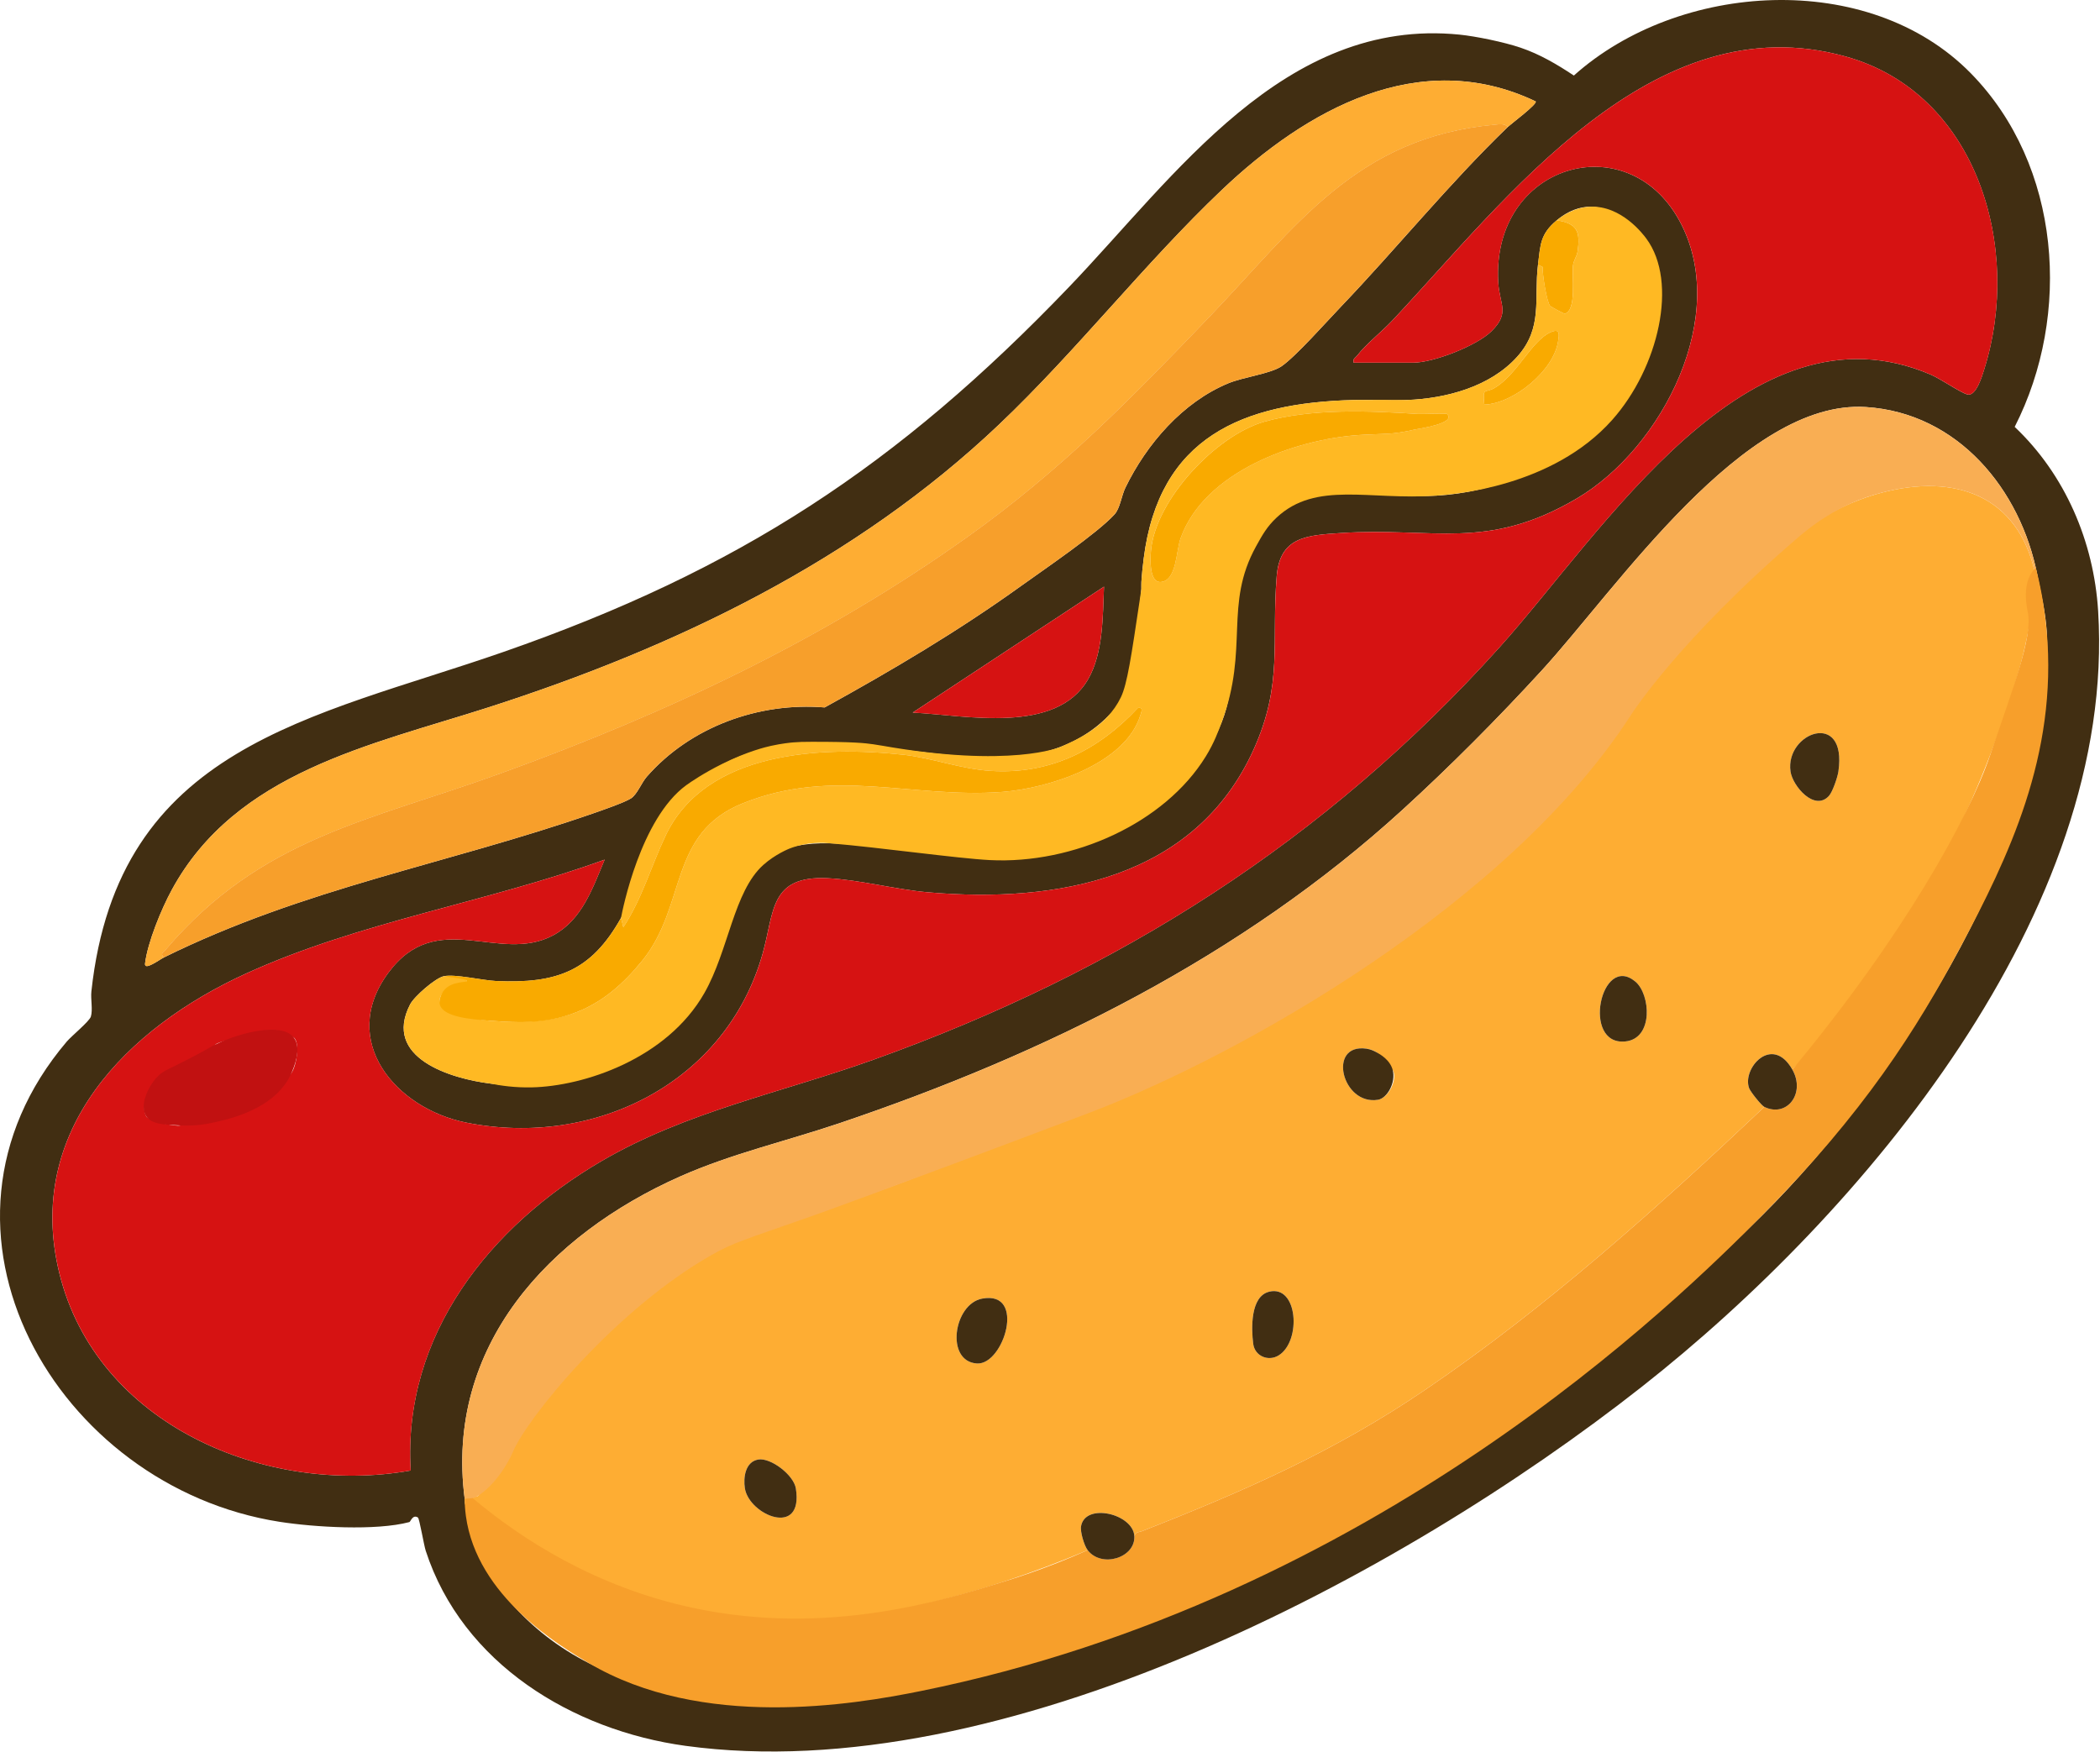 <svg width="900" height="751" viewBox="0 0 900 751" fill="none" xmlns="http://www.w3.org/2000/svg">
<path d="M179.115 650.459C176.835 648.999 175.985 652.259 175.445 652.409C161.165 656.219 134.635 654.609 119.805 652.289C24.295 637.38 -39.955 527.17 28.635 446.43C30.675 444.03 38.345 437.77 38.945 435.74C39.835 432.76 38.805 428.289 39.165 424.96C50.575 319.579 133.685 308.01 215.675 279.47C316.575 244.35 384.635 199.72 458.185 122.98C503.475 75.719 550.415 7.32 625.485 14.839C632.525 15.55 644.495 18.009 651.675 20.439C659.895 23.22 667.345 27.61 674.515 32.38C719.455 -7.91 800.875 -13.251 844.675 31.45C883.305 70.87 887.985 134.82 863.435 182.98C885.095 203.45 897.365 232.2 899.205 261.92C907.185 390.7 798.505 519.789 703.625 594.419C599.975 675.949 429.355 766.85 293.805 748.32C245.395 741.7 198.165 713.049 182.445 664.68C181.675 662.31 179.745 650.87 179.125 650.479V650.459H179.115ZM580.145 155.45H605.645C614.315 155.45 632.895 148.2 639.185 141.99C647.255 134.02 642.665 130.67 642.095 121C639.155 70.519 697.105 53.429 719.655 94.439C741.865 134.83 712.505 192.02 675.805 213.63C637.255 236.33 614.595 225.88 574.645 228.47C559.815 229.43 548.525 230.16 547.155 246.98C544.845 275.22 549.925 293.16 537.315 321.14C512.285 376.68 452.995 387.3 397.645 382.46C383.665 381.24 368.305 377.08 354.685 376.43C329.755 375.24 331.895 390.79 326.855 408.68C311.305 463.93 254.965 492.14 199.895 481.2C169.785 475.22 144.915 446.32 166.305 417.13C187.205 388.6 213.845 413.36 237.075 400.9C249.485 394.24 253.985 380.68 259.135 368.47C208.755 386.78 154.395 394.96 105.455 417.28C54.385 440.57 10.495 484.729 25.415 545.669C41.355 610.74 114.015 641.349 175.995 630.31C172.515 572.21 210.055 525.529 257.835 497.65C294.145 476.46 335.155 468.27 374.385 454.2C479.435 416.52 567.895 360.52 642.645 277.46C686.865 228.33 749.085 126.97 827.485 160.59C831.735 162.41 839.985 168.17 843.105 169.06C846.865 170.14 849.515 161.08 850.405 158.23C866.695 106.42 847.475 39.88 790.885 24.189C708.005 1.2 645.705 85.26 596.635 137.46C592.155 142.22 585.375 147.53 581.615 152.44C580.845 153.45 579.685 153.7 580.125 155.45H580.145ZM646.145 54.45C647.365 53.27 658.995 44.609 658.145 43.459C608.175 19.68 559.695 47.15 523.625 81.419C490.705 112.69 461.435 150.36 428.165 181.96C366.625 240.39 289.415 277.46 209.385 303.18C158.825 319.43 101.105 330.88 73.625 381.42C69.185 389.58 63.285 403.86 62.165 412.98C61.765 416.26 68.295 411.35 70.145 410.44C130.575 380.57 191.315 370.48 253.945 348.74C257.635 347.46 267.685 343.99 270.425 342.22C273.095 340.49 274.915 335.53 277.165 332.96C295.915 311.5 325.235 300.91 353.435 303.23C382.345 287.3 410.655 270.54 437.465 251.26C447.465 244.07 470.265 228.62 477.675 220.47C480.025 217.89 480.635 212.52 482.295 209.09C491.405 190.32 506.855 172.38 526.475 164.27C532.845 161.64 544.575 160.17 549.215 157.01C555.265 152.88 568.785 137.62 574.675 131.47C598.655 106.39 621.165 78.559 646.165 54.459H646.145V54.45ZM667.145 94.45C660.045 100.41 660.205 104.83 659.145 113.45C657.335 128.18 661.425 140.48 650.165 152.97C638.585 165.82 619.765 170.78 603.145 171.45C595.515 171.76 587.785 171.26 580.145 171.45C532.695 172.63 496.725 187.26 490.145 239.45C489.725 242.75 489.395 246.13 489.145 249.45C489.075 250.44 489.205 251.46 489.145 252.45C488.835 257.79 487.545 263.01 488.145 268.45C488.715 280.04 485.165 292.53 479.145 302.45C471.955 310.7 464.805 316.16 454.385 320.19C424.115 331.9 378.055 316.48 344.145 318.45C343.485 318.49 342.805 318.4 342.145 318.45C326.795 319.61 308.375 325.63 297.145 336.45C280.995 348.58 276.125 375.62 266.145 393.45C253.325 416.36 238.565 421.67 212.595 420.5C206.845 420.24 194.865 417.4 190.145 418.45C186.565 419.25 177.555 427.04 175.745 430.55C163.905 453.48 193.205 462.34 210.145 464.45C218.215 465.46 222.125 465.34 230.145 464.45C261.395 460.99 288.835 448.28 303.525 419.33C317.965 390.88 312.605 360.49 355.645 361.46C378.735 361.98 406.935 368 432.685 366.49C471.525 364.21 508.595 347.3 523.625 309.43C535.925 278.46 518.585 228.86 556.885 214.69C573.295 208.62 597.715 213.42 615.635 212.44C663.505 209.81 712.905 173.46 709.125 120.97C707.595 99.659 686.855 77.9 667.145 94.45ZM873.145 246.45C865.985 209.85 839.165 176.98 799.635 174.46C747.255 171.12 693.055 252.12 660.665 287.46C641.825 308.02 621.455 328.48 601.195 346.99C532.165 410.05 447.795 451.71 359.675 481.47C336.955 489.14 313.485 494.5 291.475 504.27C235.335 529.21 190.675 576.92 199.155 642.45C199.155 644.83 199.815 646.34 200.155 648.45C204.805 676.83 227.335 700.28 252.275 712.83C305.325 739.52 372.925 731.06 427.925 714.719C550.445 678.299 664.625 610.859 755.185 520.979C813.985 462.62 882.365 356.35 877.155 270.45C876.675 262.58 874.655 254.1 873.155 246.45H873.145ZM473.145 251.45L391.155 305.43C413.905 306.57 452.565 314.97 466.345 291.13C472.825 279.92 472.615 264.13 473.145 251.44V251.45Z" fill="#412E12"/>
<path d="M872.145 245.449C870.565 252.269 870.935 259.639 869.865 266.669C867.145 284.649 859.445 306.619 852.885 323.689C833.715 373.619 805.205 420.009 768.135 458.439C759.475 443.189 746.465 457.939 749.625 466.449C750.155 467.879 754.815 473.809 756.135 474.439C710.535 517.499 662.835 560.309 610.855 595.659C571.885 622.169 533.155 639.159 489.465 656.279C488.075 656.819 486.885 656.419 486.135 658.439C485.645 648.879 465.095 643.919 463.295 654.179C462.875 656.569 464.655 662.519 466.135 664.439C454.695 669.289 442.715 673.819 430.905 677.709C381.165 694.119 331.945 701.469 279.915 690.159C251.945 684.079 220.765 667.539 203.635 644.439L200.135 648.439C199.795 646.329 199.135 644.819 199.135 642.439C199.135 642.349 200.025 642.549 200.105 640.959C200.255 638.119 200.075 635.279 200.145 632.449C202.765 634.089 203.315 638.659 203.135 641.439C204.035 641.549 204.425 641.589 205.145 640.959C206.215 640.029 210.565 625.889 211.955 622.769C231.945 578.019 271.995 547.229 315.775 527.589C322.405 524.609 326.085 523.729 332.405 520.139C337.245 517.389 339.605 519.559 343.405 519.239C370.455 516.979 445.215 482.569 472.805 469.619C556.595 430.299 629.895 374.059 693.645 307.459C726.305 273.329 758.365 223.919 806.375 211.189C837.655 202.889 864.685 212.259 872.135 245.449H872.145ZM783.835 341.139C785.395 339.419 787.535 333.139 787.885 330.689C791.725 304.089 764.955 313.959 767.365 330.689C768.265 336.939 777.645 347.949 783.835 341.139ZM700.865 420.739C686.055 408.379 677.705 448.209 696.525 446.399C708.765 445.219 707.365 426.169 700.865 420.739ZM596.885 458.669C596.645 458.259 595.245 458.079 594.785 457.349C592.305 453.479 591.155 450.259 585.565 449.489C568.725 447.149 575.125 473.939 590.585 471.389C595.315 470.609 599.055 462.299 596.885 458.669ZM543.915 553.659C535.835 555.649 536.255 569.429 537.095 575.999C537.775 581.329 543.655 583.729 548.095 580.889C557.855 574.649 556.185 550.629 543.915 553.649V553.659ZM420.905 556.629C408.625 558.949 405.045 583.619 418.725 584.429C430.185 585.099 439.955 553.039 420.905 556.629ZM324.895 625.599C319.385 626.569 318.515 633.329 319.215 637.879C320.995 649.399 344.425 659.259 341.075 637.999C340.155 632.179 330.225 624.659 324.885 625.589L324.895 625.599Z" fill="#FEAD33"/>
<path d="M580.145 155.45C579.705 153.7 580.865 153.45 581.635 152.44C585.395 147.53 592.175 142.22 596.655 137.46C645.725 85.249 708.025 1.2 790.905 24.189C847.495 39.889 866.725 106.43 850.425 158.23C849.525 161.08 846.885 170.14 843.125 169.06C840.005 168.16 831.755 162.41 827.505 160.59C749.105 126.97 686.875 228.33 642.665 277.46C567.915 360.52 479.445 416.52 374.405 454.2C335.175 468.27 294.165 476.46 257.855 497.65C210.075 525.53 172.535 572.21 176.015 630.31C114.045 641.349 41.375 610.729 25.435 545.669C10.505 484.729 54.405 440.57 105.475 417.28C154.405 394.96 208.775 386.78 259.155 368.47C254.005 380.68 249.505 394.24 237.095 400.9C213.865 413.37 187.235 388.61 166.325 417.13C144.935 446.32 169.805 475.22 199.915 481.2C254.975 492.14 311.325 463.92 326.875 408.68C331.905 390.79 329.775 375.24 354.705 376.43C368.325 377.08 383.685 381.24 397.665 382.46C453.015 387.3 512.305 376.68 537.335 321.14C549.945 293.16 544.865 275.22 547.175 246.98C548.555 230.16 559.845 229.44 574.665 228.47C614.625 225.88 637.285 236.33 675.825 213.63C712.515 192.02 741.885 134.83 719.675 94.439C697.115 53.429 639.175 70.529 642.115 121C642.675 130.68 647.275 134.02 639.205 141.99C632.915 148.2 614.335 155.45 605.665 155.45H580.145ZM125.905 444.69C122.395 441.67 95.725 444.94 92.375 447.68C91.665 448.27 91.805 450.17 90.425 451.5C86.985 454.82 78.735 455.17 78.255 455.61C77.905 455.94 78.545 457.61 77.525 458.52C76.605 459.35 72.565 460.4 70.815 461.61C66.015 464.94 59.515 472.21 62.645 478.45C63.665 480.5 74.815 483.02 77.445 482.4C78.145 482.24 78.115 480.78 79.515 480.27C82.145 479.31 85.025 479.84 87.405 479.19C96.885 476.6 119.665 468 124.995 459.78C127.085 456.56 128.695 447.08 125.915 444.69H125.905Z" fill="#D61212"/>
<path d="M873.145 246.45H872.145C872.075 246.13 872.215 245.77 872.145 245.45C864.695 212.26 837.665 202.89 806.385 211.19C787.635 215.96 775.105 226.5 770.325 230.61C719.785 274.05 699.265 306.02 699.265 306.03C647.085 387.37 531.505 452.54 465.965 477.32C373.795 512.17 347.685 521.34 347.685 521.34C318.415 531.62 314.385 532.58 304.865 537.98C263.665 561.37 225.835 607.84 219.795 622.39C219.795 622.39 214.785 634.46 205.165 640.98C204.765 641.25 204.355 641.47 204.355 641.47C202.465 642.47 200.555 642.57 199.145 642.47C190.675 576.94 235.335 529.23 291.465 504.29C313.475 494.51 336.935 489.16 359.665 481.49C447.785 451.73 532.155 410.07 601.185 347.01C621.445 328.5 641.815 308.04 660.655 287.48C693.045 252.14 747.245 171.14 799.625 174.48C839.155 177 865.985 209.87 873.135 246.47V246.45H873.145Z" fill="#F9AE53"/>
<path d="M872.495 243.329C874.045 249.389 876.115 258.799 877.155 270.439C881.905 323.739 860.615 367.709 840.175 406.029C821.265 441.469 798.895 476.819 755.185 520.969C718.765 557.759 589.175 685.459 394.585 724.839C365.505 730.729 300.775 741.559 252.275 712.819C240.125 705.619 204.305 684.399 199.655 649.719C199.245 646.689 199.155 644.149 199.155 642.439C200.295 642.339 201.435 642.24 202.565 642.139C223.635 659.829 255.275 680.279 297.035 689.199C354.505 701.469 403.945 686.099 430.925 677.709C445.825 673.079 457.865 668.129 466.155 664.439C472.125 672.199 486.635 667.739 486.155 658.439C486.905 656.419 488.095 656.819 489.485 656.279C533.175 639.159 571.905 622.169 610.875 595.659C662.855 560.309 710.555 517.499 756.155 474.439C765.905 479.139 773.905 468.569 768.155 458.439C815.635 401.329 843.695 350.699 852.905 323.689C862.655 295.079 871.115 273.179 869.105 262.669C868.715 260.629 866.255 250.139 871.805 244.029C872.085 243.719 872.335 243.479 872.505 243.319L872.495 243.329Z" fill="#F79F2B"/>
<path d="M667.145 94.45C669.795 92.29 674.775 88.939 681.365 88.609C694.945 87.929 704.365 100.639 705.575 102.269C719.365 120.889 710.845 157.629 690.925 180.009C665.335 208.749 622.895 211.909 615.645 212.439C586.865 214.549 564.115 205.989 547.125 221.849C542.965 225.729 540.945 229.409 538.295 234.209C524.465 259.309 535.375 277.799 523.645 309.429C522.185 313.349 520.365 318.389 516.765 324.229C499.095 352.929 459.855 370.479 424.215 368.659C410.305 367.949 377.415 363.289 355.665 361.459C352.895 361.229 346.005 360.719 338.275 363.759C338.275 363.759 332.285 366.109 327.115 370.749C314.405 382.169 312.315 407.319 301.875 425.649C285.755 453.959 250.055 465.599 227.965 466.079C220.635 466.239 214.495 465.339 210.165 464.449C193.225 462.339 163.925 453.479 175.765 430.549C177.575 427.039 186.585 419.249 190.165 418.449C191.385 418.499 200.025 418.909 200.155 420.459C200.275 421.949 192.505 423.709 191.215 423.999C180.695 433.539 203.205 436.949 209.625 437.479C238.735 439.909 256.715 434.549 275.135 411.919C294.545 388.089 286.185 357.199 318.475 344.259C357.235 328.739 391.325 342.389 429.645 339.429C449.155 337.919 482.325 327.619 488.735 306.519C489.145 305.169 490.165 303.039 487.665 303.449C470.785 321.549 450.055 332.019 424.665 330.429C411.855 329.629 399.115 324.819 387.545 323.549C352.195 319.649 302.525 321.859 285.295 358.089C279.105 371.109 275.195 385.249 267.135 397.439L266.145 393.449C266.755 390.179 274.485 350.889 294.095 336.569C295.955 335.209 301.735 331.289 309.475 327.449C320.405 322.019 328.335 320.159 330.405 319.699C335.085 318.659 338.945 318.299 339.885 318.219C342.425 317.999 344.295 317.969 347.845 317.959C365.525 317.929 370.785 318.509 374.275 319.019C376.105 319.289 377.475 319.529 377.705 319.569H377.735C433.175 329.369 454.385 320.189 454.385 320.189C461.235 317.219 474.255 311.589 480.375 298.879C483.145 293.119 484.875 281.069 488.485 256.999C488.775 255.069 489.005 253.479 489.145 252.449C489.145 252.079 489.135 251.569 489.145 250.949C489.145 250.949 489.165 249.579 489.265 247.999C489.365 246.449 489.655 243.409 490.155 239.449C496.735 187.259 532.705 172.629 580.155 171.449C583.965 171.419 587.795 171.409 591.655 171.409C595.515 171.409 599.345 171.429 603.155 171.449C619.775 170.779 638.595 165.819 650.175 152.969C661.435 140.479 657.345 128.179 659.155 113.449L661.145 114.439C660.975 117.319 662.895 129.659 664.415 131.199C664.665 131.449 670.285 134.539 670.625 134.449C675.805 133.179 673.635 117.979 674.125 113.919C674.425 111.449 675.795 109.929 676.095 107.899C677.365 99.309 675.985 95.689 667.155 94.45H667.145ZM636.155 173.439C648.815 172.899 665.725 158.929 667.725 146.489C668.235 143.299 668.705 140.619 664.605 142.389C656.425 145.939 650.295 160.499 640.505 166.309C636.545 168.659 635.295 165.649 636.155 173.439ZM620.145 177.449C619.695 177.019 609.825 177.569 607.655 177.429C586.815 176.109 562.305 175.009 541.935 180.729C521.225 186.539 495.185 214.209 493.265 236.059C492.965 239.469 492.465 249.949 497.565 249.449C504.305 248.799 504.005 236.219 505.945 230.749C516.115 202.139 555.085 188.259 582.645 186.449C592.765 185.789 596.135 186.479 606.305 184.109C607.525 183.819 624.395 181.529 620.135 177.449H620.145Z" fill="#FFB923"/>
<path d="M70.145 410.449C68.295 411.359 61.765 416.269 62.165 412.989C63.285 403.869 69.185 389.589 73.625 381.429C101.105 330.889 158.825 319.439 209.385 303.189C289.405 277.469 366.625 240.399 428.165 181.969C461.435 150.369 490.705 112.699 523.625 81.43C559.705 47.16 608.175 19.68 658.145 43.469C658.995 44.62 647.365 53.279 646.145 54.459C645.135 52.859 642.285 53.309 640.665 53.459C581.225 58.88 555.555 96.98 518.175 135.989C484.335 171.299 454.595 201.709 414.465 230.279C352.635 274.299 285.965 305.619 214.665 331.479C158.515 351.849 112.035 358.919 71.115 406.959C70.065 408.189 68.585 408.599 70.145 410.459V410.449Z" fill="#FEAD33"/>
<path d="M646.145 54.449C621.155 78.549 598.635 106.379 574.655 131.459C568.775 137.609 555.245 152.879 549.195 156.999C544.565 160.159 532.825 161.629 526.455 164.259C506.835 172.369 491.395 190.319 482.275 209.079C480.615 212.509 480.005 217.879 477.655 220.459C470.245 228.609 447.445 244.069 437.445 251.249C410.635 270.529 382.325 287.299 353.415 303.219C325.215 300.899 295.895 311.489 277.145 332.949C274.895 335.519 273.075 340.479 270.405 342.209C267.665 343.979 257.625 347.449 253.925 348.729C191.295 370.459 130.555 380.559 70.125 410.429C68.555 408.569 70.045 408.159 71.095 406.929C112.025 358.889 158.495 351.819 214.645 331.449C285.945 305.589 352.615 274.259 414.445 230.249C454.575 201.679 484.325 171.269 518.155 135.959C555.535 96.949 581.215 58.849 640.645 53.429C642.265 53.279 645.115 52.829 646.125 54.429L646.145 54.449Z" fill="#F79F2B"/>
<path d="M266.145 393.449L267.135 397.439C275.195 385.249 279.095 371.109 285.295 358.089C302.525 321.859 352.195 319.649 387.545 323.549C399.115 324.829 411.855 329.629 424.665 330.429C450.055 332.019 470.785 321.549 487.665 303.449C490.155 303.029 489.135 305.169 488.735 306.519C482.325 327.619 449.155 337.919 429.645 339.429C391.335 342.389 357.235 328.739 318.475 344.259C286.185 357.189 294.535 388.089 275.135 411.919C266.925 421.999 258.805 428.649 249.755 432.719C235.335 439.189 222.775 438.409 209.625 437.479C202.155 436.949 189.955 435.979 188.505 430.609C187.935 428.489 189.075 425.889 190.415 424.329C193.805 420.399 200.125 421.229 200.155 420.449C200.165 420.069 198.575 419.449 190.165 418.439C194.885 417.389 206.875 420.229 212.615 420.489C238.575 421.659 253.345 416.349 266.165 393.439H266.145V393.449Z" fill="#F9AA00"/>
<path d="M473.145 251.449C472.615 264.129 472.825 279.919 466.345 291.139C452.565 314.969 413.905 306.579 391.155 305.439L473.145 251.459V251.449Z" fill="#D61212"/>
<path d="M667.145 94.45C675.975 95.689 677.355 99.309 676.085 107.899C675.785 109.929 674.405 111.449 674.115 113.919C673.625 117.979 675.795 133.189 670.615 134.449C670.275 134.529 664.655 131.449 664.405 131.199C662.885 129.659 660.975 117.319 661.135 114.439L659.145 113.449C660.205 104.829 660.045 100.409 667.145 94.45Z" fill="#F9AA00"/>
<path d="M783.835 341.139C777.655 347.949 768.265 336.939 767.365 330.689C764.955 313.959 791.725 304.089 787.885 330.689C787.535 333.139 785.395 339.419 783.835 341.139Z" fill="#412E12"/>
<path d="M420.905 556.629C439.965 553.039 430.185 585.099 418.725 584.429C405.045 583.619 408.625 558.949 420.905 556.629Z" fill="#412E12"/>
<path d="M700.865 420.74C707.365 426.16 708.765 445.209 696.525 446.399C677.715 448.219 686.055 408.38 700.865 420.74Z" fill="#412E12"/>
<path d="M324.895 625.599C330.235 624.659 340.165 632.179 341.085 638.009C344.435 659.269 321.005 649.409 319.225 637.889C318.515 633.339 319.395 626.569 324.905 625.609L324.895 625.599Z" fill="#412E12"/>
<path d="M543.915 553.66C556.175 550.64 557.855 574.66 548.095 580.9C543.665 583.73 537.785 581.34 537.095 576.01C536.255 569.44 535.835 555.66 543.915 553.67V553.66Z" fill="#412E12"/>
<path d="M768.145 458.449C773.895 468.579 765.895 479.149 756.145 474.449C754.825 473.809 750.165 467.889 749.635 466.459C746.475 457.959 759.485 443.199 768.145 458.449Z" fill="#412E12"/>
<path d="M596.885 458.669C598.285 464.069 594.515 470.74 590.585 471.39C575.125 473.94 568.715 447.149 585.565 449.489C587.585 449.769 588.995 450.52 589.895 451.02C591.405 451.85 595.735 454.239 596.885 458.669Z" fill="#412E12"/>
<path d="M486.145 658.45C486.625 667.75 472.115 672.21 466.145 664.45C464.665 662.53 462.885 656.58 463.305 654.19C465.105 643.93 485.655 648.89 486.145 658.45Z" fill="#412E12"/>
<path d="M125.905 444.69C129.525 449.29 125.875 457.729 124.985 459.779C118.045 475.819 97.225 480 89.465 481.56C88.515 481.75 83.745 482.68 77.445 482.41C70.275 482.099 64.895 481.879 62.645 478.459C59.755 474.059 63.155 466.05 67.415 461.56C70.185 458.64 71.955 458.64 84.405 452.04C90.385 448.87 90.135 448.78 92.375 447.68C102.435 442.73 120.615 437.97 125.905 444.69Z" fill="#C11111"/>
<path d="M620.145 177.449C624.405 181.529 607.535 183.829 606.315 184.109C596.155 186.479 592.785 185.789 582.655 186.449C555.095 188.259 516.135 202.139 505.955 230.749C504.015 236.209 504.315 248.789 497.575 249.449C492.465 249.949 492.975 239.469 493.275 236.059C495.195 214.209 521.235 186.549 541.945 180.729C562.315 175.009 586.815 176.109 607.665 177.429C609.835 177.569 619.695 177.009 620.155 177.449H620.145Z" fill="#F9AA00"/>
<path d="M636.155 173.439C635.295 165.649 636.545 168.659 640.505 166.309C650.295 160.499 656.425 145.939 664.605 142.389C668.705 140.609 668.235 143.299 667.725 146.489C665.725 158.929 648.815 172.899 636.155 173.439Z" fill="#F9AA00"/>
</svg>
